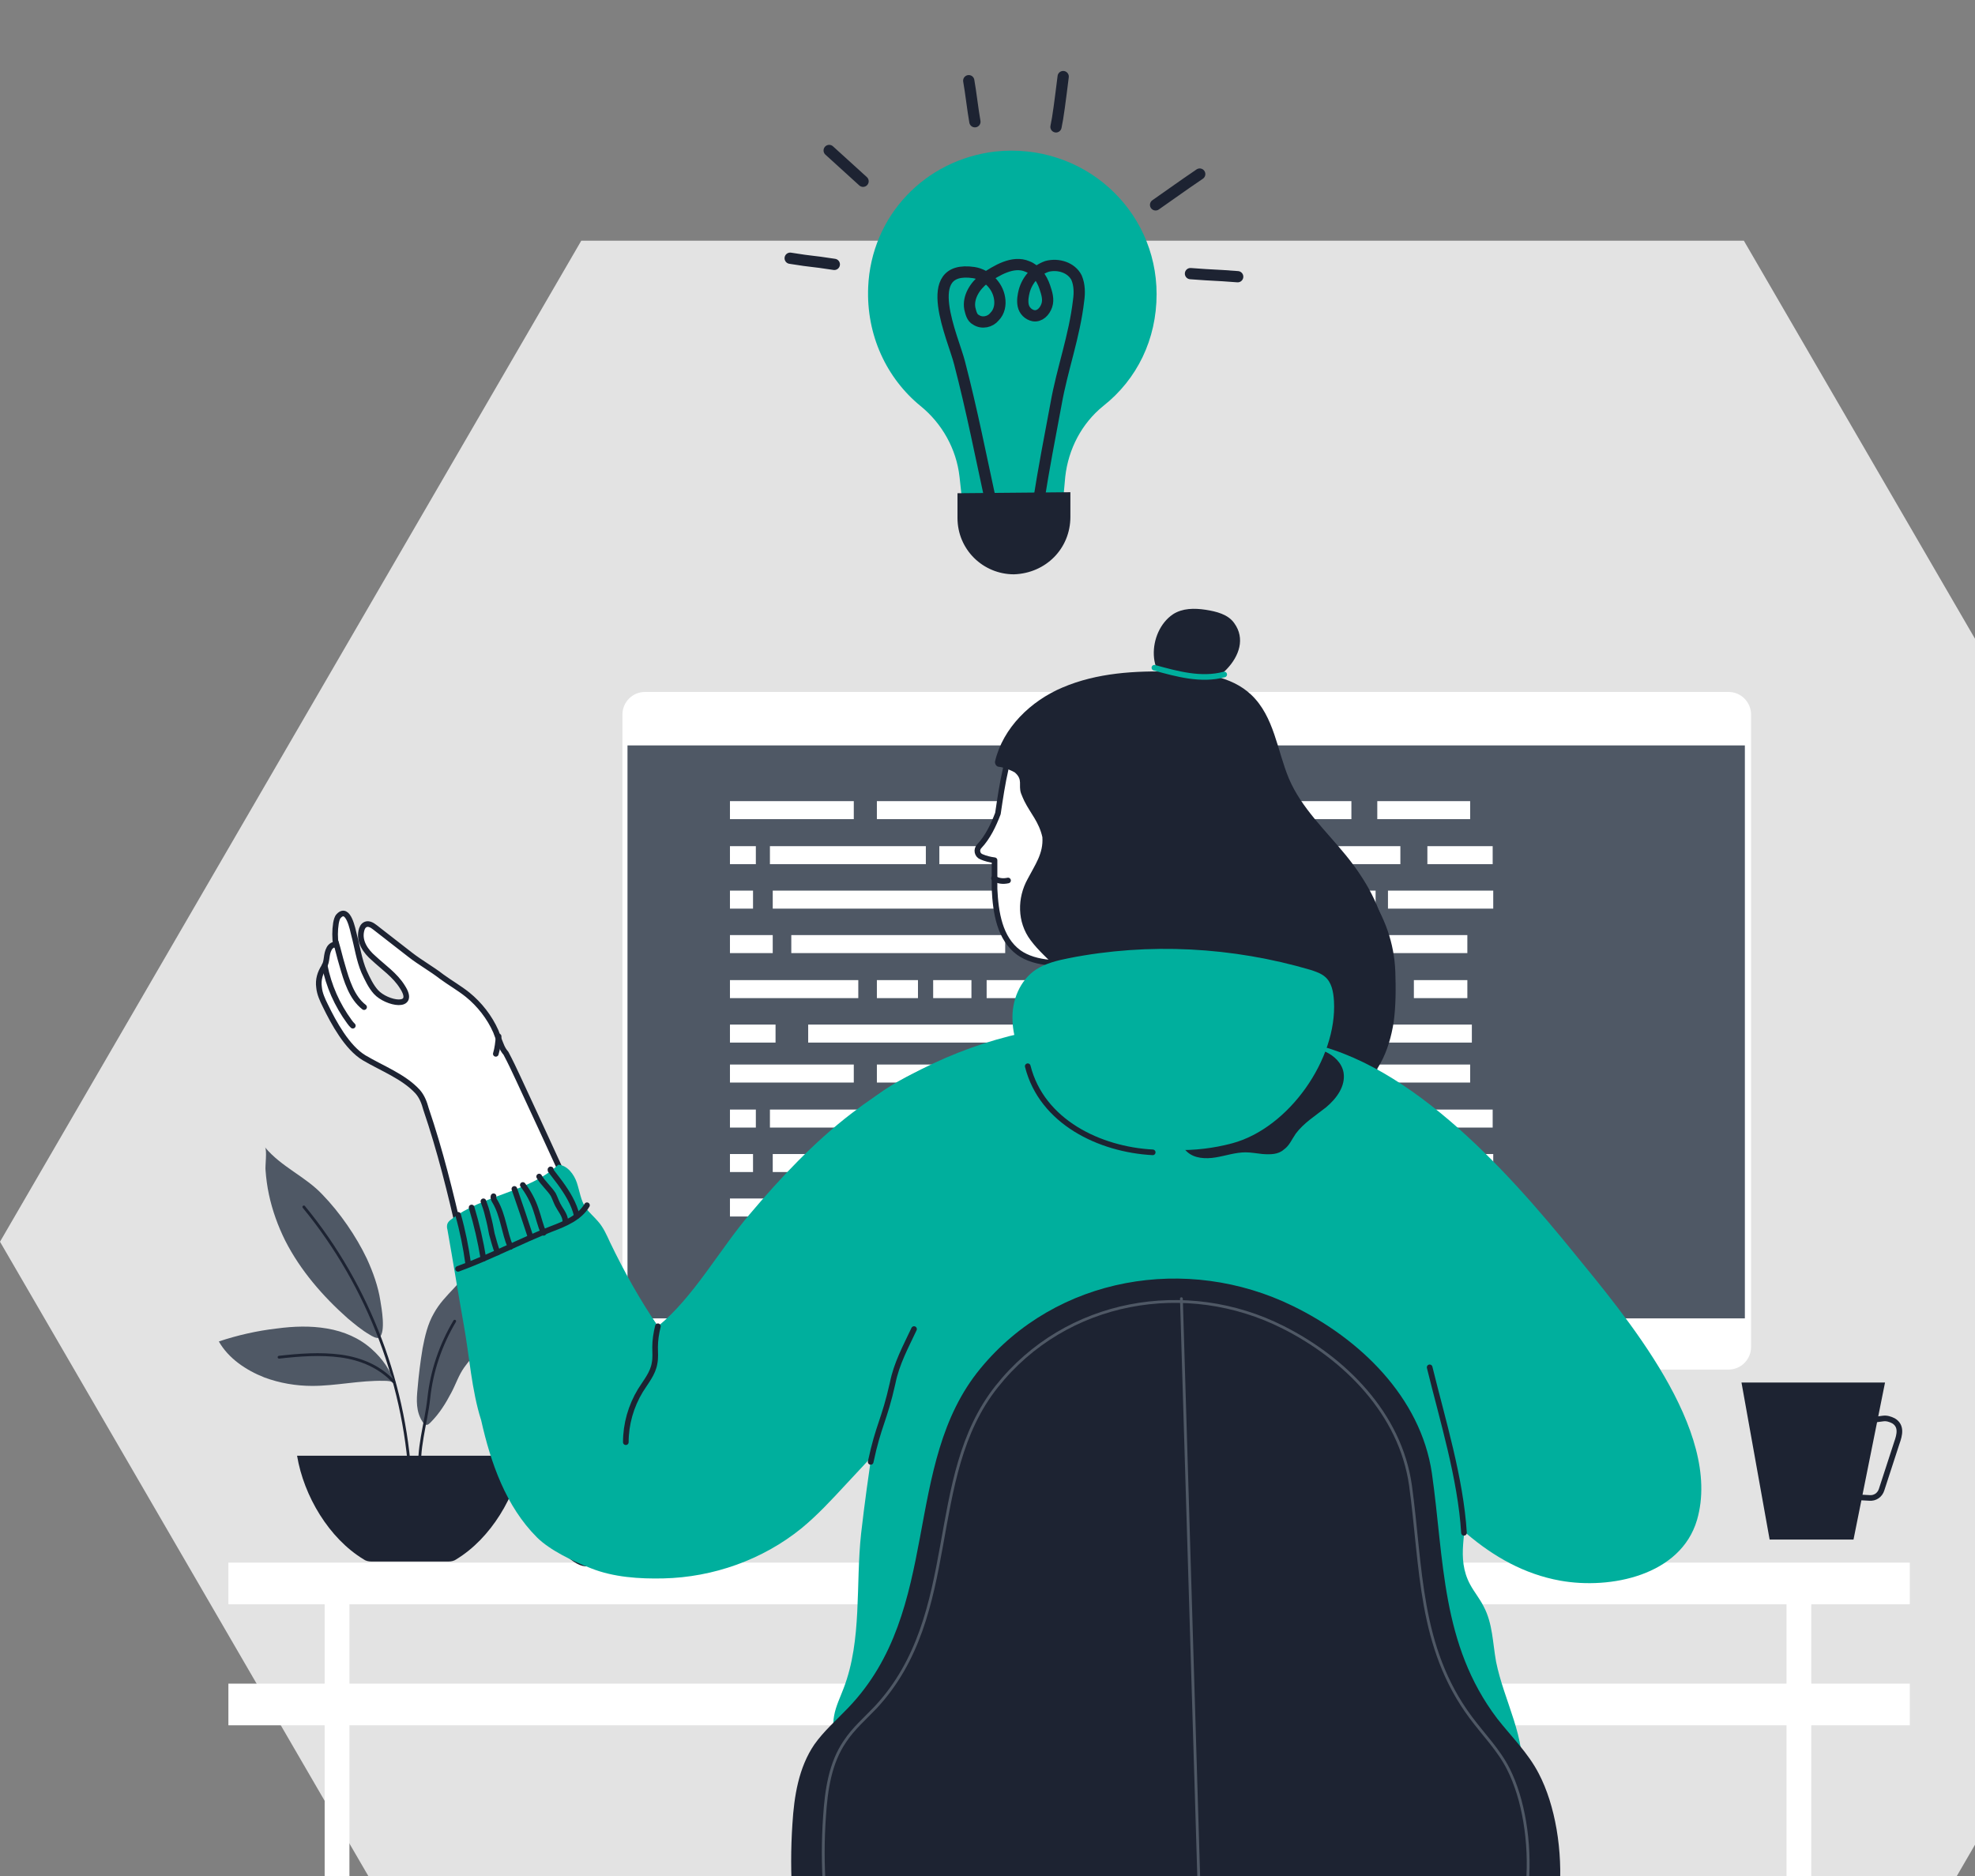 <svg width="361" height="343" viewBox="0 0 361 343" fill="none" xmlns="http://www.w3.org/2000/svg">
<rect x="0" y="0" width="361" height="343" fill="#808080" stroke="none"/>
<g clip-path="url(#clip0_3749_3986)">
<path d="M343.421 281.343H288.375V285.768H343.421V281.343Z" fill="#1D2332"/>
<path d="M318.75 410L425 227.001L318.75 44H106.25L0 227.001L106.25 410H318.75Z" fill="#E3E3E3"/>
<path d="M211.725 275.993C221.088 269.1 224.484 256.547 219.442 245.847C217.281 241.32 213.886 237.513 212.137 232.883C209.462 225.68 211.211 217.552 212.96 210.041" stroke="#1D2332" stroke-width="6.173" stroke-miterlimit="10" stroke-linecap="round" stroke-linejoin="round"/>
<path d="M245.06 278.771H184.973C183.738 278.771 182.606 277.742 182.606 276.405V275.89C182.606 274.656 183.635 273.524 184.973 273.524H245.06C246.295 273.524 247.427 274.553 247.427 275.89V276.405C247.324 277.64 246.295 278.771 245.06 278.771Z" fill="#1D2332"/>
<path d="M315.952 250.374H117.889C115.625 250.374 113.773 248.522 113.773 246.258V130.61C113.773 128.346 115.625 126.494 117.889 126.494H315.952C318.215 126.494 320.067 128.346 320.067 130.61V246.258C320.067 248.522 318.215 250.374 315.952 250.374Z" fill="white"/>
<path d="M318.934 136.269H114.697V241.011H318.934V136.269Z" fill="#4F5865"/>
<path d="M156.06 146.455H133.424V149.747H156.06V146.455Z" fill="white"/>
<path d="M198.246 146.455H160.28V149.747H198.246V146.455Z" fill="white"/>
<path d="M247.015 146.455H202.669V149.747H247.015V146.455Z" fill="white"/>
<path d="M268.724 146.455H251.747V149.747H268.724V146.455Z" fill="white"/>
<path d="M200.508 154.686H195.158V157.978H200.508V154.686Z" fill="white"/>
<path d="M212.956 154.686H210.487V157.978H212.956V154.686Z" fill="white"/>
<path d="M255.966 154.686H215.221V157.978H255.966V154.686Z" fill="white"/>
<path d="M272.838 154.686H260.903V157.978H272.838V154.686Z" fill="white"/>
<path d="M207.402 154.686H202.669V157.978H207.402V154.686Z" fill="white"/>
<path d="M193.408 154.686H171.698V157.978H193.408V154.686Z" fill="white"/>
<path d="M169.231 154.686H140.731V157.978H169.231V154.686Z" fill="white"/>
<path d="M138.157 154.686H133.424V157.978H138.157V154.686Z" fill="white"/>
<path d="M137.642 162.814H133.424V166.106H137.642V162.814Z" fill="white"/>
<path d="M182.298 162.814H141.245V166.106H182.298V162.814Z" fill="white"/>
<path d="M251.439 162.814H186.722V166.106H251.439V162.814Z" fill="white"/>
<path d="M272.941 162.814H253.7V166.106H272.941V162.814Z" fill="white"/>
<path d="M268.209 170.942H218.513V174.235H268.209V170.942Z" fill="white"/>
<path d="M141.243 170.942H133.424V174.235H141.243V170.942Z" fill="white"/>
<path d="M183.735 170.942H144.637V174.235H183.735V170.942Z" fill="white"/>
<path d="M211.621 170.942H186.207V174.235H211.621V170.942Z" fill="white"/>
<path d="M167.791 179.174H160.28V182.466H167.791V179.174Z" fill="white"/>
<path d="M156.883 179.174H133.424V182.466H156.883V179.174Z" fill="white"/>
<path d="M177.565 179.174H170.569V182.466H177.565V179.174Z" fill="white"/>
<path d="M211.828 179.174H180.343V182.466H211.828V179.174Z" fill="white"/>
<path d="M230.554 179.174H216.355V182.466H230.554V179.174Z" fill="white"/>
<path d="M251.231 179.174H236.724V182.466H251.231V179.174Z" fill="white"/>
<path d="M268.21 179.174H258.435V182.466H268.21V179.174Z" fill="white"/>
<path d="M241.868 187.302H225.92V190.594H241.868V187.302Z" fill="white"/>
<path d="M141.758 187.302H133.424V190.594H141.758V187.302Z" fill="white"/>
<path d="M187.645 187.302H147.724V190.594H187.645V187.302Z" fill="white"/>
<path d="M201.847 187.302H193.719V190.594H201.847V187.302Z" fill="white"/>
<path d="M218.618 187.302H205.756V190.594H218.618V187.302Z" fill="white"/>
<path d="M269.033 187.302H249.484V190.594H269.033V187.302Z" fill="white"/>
<path d="M156.06 194.607H133.424V197.9H156.06V194.607Z" fill="white"/>
<path d="M198.246 194.607H160.28V197.9H198.246V194.607Z" fill="white"/>
<path d="M247.015 194.607H202.669V197.9H247.015V194.607Z" fill="white"/>
<path d="M268.724 194.607H251.747V197.9H268.724V194.607Z" fill="white"/>
<path d="M200.508 202.838H195.158V206.131H200.508V202.838Z" fill="white"/>
<path d="M212.956 202.838H210.487V206.131H212.956V202.838Z" fill="white"/>
<path d="M255.966 202.838H215.221V206.131H255.966V202.838Z" fill="white"/>
<path d="M272.838 202.838H260.903V206.131H272.838V202.838Z" fill="white"/>
<path d="M207.402 202.838H202.669V206.131H207.402V202.838Z" fill="white"/>
<path d="M193.408 202.838H171.698V206.131H193.408V202.838Z" fill="white"/>
<path d="M169.231 202.838H140.731V206.131H169.231V202.838Z" fill="white"/>
<path d="M138.157 202.838H133.424V206.131H138.157V202.838Z" fill="white"/>
<path d="M137.642 210.967H133.424V214.259H137.642V210.967Z" fill="white"/>
<path d="M182.298 210.967H141.245V214.259H182.298V210.967Z" fill="white"/>
<path d="M251.439 210.967H186.722V214.259H251.439V210.967Z" fill="white"/>
<path d="M272.941 210.967H253.7V214.259H272.941V210.967Z" fill="white"/>
<path d="M268.209 219.095H218.513V222.388H268.209V219.095Z" fill="white"/>
<path d="M141.243 219.095H133.424V222.388H141.243V219.095Z" fill="white"/>
<path d="M183.735 219.095H144.637V222.388H183.735V219.095Z" fill="white"/>
<path d="M211.621 219.095H186.207V222.388H211.621V219.095Z" fill="white"/>
<path d="M167.791 227.327H160.28V230.619H167.791V227.327Z" fill="white"/>
<path d="M156.883 227.327H133.424V230.619H156.883V227.327Z" fill="white"/>
<path d="M177.565 227.327H170.569V230.619H177.565V227.327Z" fill="white"/>
<path d="M211.828 227.327H180.343V230.619H211.828V227.327Z" fill="white"/>
<path d="M230.554 227.327H216.355V230.619H230.554V227.327Z" fill="white"/>
<path d="M251.231 227.327H236.724V230.619H251.231V227.327Z" fill="white"/>
<path d="M268.21 227.327H258.435V230.619H268.21V227.327Z" fill="white"/>
<path d="M241.868 235.455H225.92V238.747H241.868V235.455Z" fill="white"/>
<path d="M141.758 235.455H133.424V238.747H141.758V235.455Z" fill="white"/>
<path d="M187.645 235.455H147.724V238.747H187.645V235.455Z" fill="white"/>
<path d="M201.847 235.455H193.719V238.747H201.847V235.455Z" fill="white"/>
<path d="M218.618 235.455H205.756V238.747H218.618V235.455Z" fill="white"/>
<path d="M269.033 235.455H249.484V238.747H269.033V235.455Z" fill="white"/>
<path d="M63.561 241.01C59.034 236.998 54.918 232.265 52.14 226.812C50.803 224.137 49.774 221.256 49.157 218.375C48.848 216.934 48.642 215.391 48.539 213.95C48.436 213.23 48.848 210.246 48.436 209.732C51.42 213.333 55.844 215.082 58.931 218.375C62.121 221.667 65.104 225.989 67.059 230.104C68.191 232.574 69.117 235.146 69.529 237.821C69.734 239.056 70.558 243.583 69.323 244.509C68.911 244.817 67.882 244.2 67.574 243.994C66.133 243.171 64.796 242.039 63.561 241.01Z" fill="#4F5865"/>
<path d="M75.087 272.495C74.47 253.666 67.473 235.146 55.538 220.638" stroke="#1D2332" stroke-width="0.514" stroke-miterlimit="10" stroke-linecap="round" stroke-linejoin="round"/>
<path d="M67.986 246.669C65.722 244.612 62.842 243.377 59.755 242.862C56.771 242.348 53.684 242.451 50.598 242.862C46.996 243.274 43.395 244.097 40 245.229C41.749 248.316 44.939 250.476 48.334 251.814C51.112 252.843 54.096 253.357 57.08 253.357C61.401 253.357 65.825 252.328 70.147 252.431C70.867 252.431 71.587 252.431 72.102 252.946C71.484 250.579 69.838 248.316 67.986 246.669Z" fill="#4F5865"/>
<path d="M71.998 252.637C69.426 249.859 66.03 248.419 62.326 247.904C58.519 247.39 54.712 247.698 51.008 248.11" stroke="#1D2332" stroke-width="0.514" stroke-miterlimit="10" stroke-linecap="round" stroke-linejoin="round"/>
<path d="M89.903 243.686C88.463 245.949 86.405 247.801 84.862 249.962C83.833 251.402 83.319 253.048 82.495 254.592C81.466 256.547 80.335 258.399 78.689 260.045C78.483 260.251 78.174 260.559 77.865 260.457C77.66 260.457 77.454 260.251 77.248 259.942C76.013 258.09 76.116 255.929 76.322 253.872C76.528 251.402 76.837 248.933 77.248 246.464C77.66 244.303 78.174 242.039 79.306 240.084C80.335 238.232 81.569 236.998 83.01 235.454C85.068 233.294 86.817 230.721 88.052 227.943C89.183 230.104 90.212 232.162 90.829 234.425C91.447 236.689 91.653 239.158 90.829 241.422C90.727 242.245 90.418 242.965 89.903 243.686Z" fill="#4F5865"/>
<path d="M76.835 269.717C76.218 264.984 77.864 260.354 78.379 255.621C78.893 250.682 80.539 245.846 83.112 241.525" stroke="#1D2332" stroke-width="0.514" stroke-miterlimit="10" stroke-linecap="round" stroke-linejoin="round"/>
<path d="M54.3 266.116C55.535 273.524 60.165 281.241 66.441 285.047C66.853 285.356 67.367 285.459 67.882 285.459H81.977C82.492 285.459 83.006 285.356 83.418 285.047C89.694 281.241 94.324 273.524 95.559 266.116H54.3Z" fill="#1D2332"/>
<path d="M349.079 285.665H41.747V293.279H349.079V285.665Z" fill="white"/>
<path d="M349.079 307.786H41.747V315.4H349.079V307.786Z" fill="white"/>
<path d="M63.87 288.237H59.342V370.241H63.87V288.237Z" fill="white"/>
<path d="M331.074 288.237H326.547V370.241H331.074V288.237Z" fill="white"/>
<path d="M225.824 177.836C227.984 176.19 230.454 175.161 232.512 173.412C234.467 171.766 236.216 169.708 237.965 167.753C240.434 165.078 247.019 158.39 250.106 163.123C253.09 167.65 254.839 172.28 255.044 177.631C255.147 180.717 255.147 183.907 254.736 186.891C254.324 189.463 253.604 192.035 252.369 194.299C251.238 196.357 249.797 198.106 248.048 199.649C246.608 200.987 244.755 203.044 242.801 203.662C238.479 205.102 233.335 204.794 229.013 203.353C227.47 202.839 225.927 202.118 224.589 201.089C220.885 198.209 219.547 193.064 219.753 188.331C219.856 186.479 220.165 184.524 220.988 182.878C222.12 180.923 223.869 179.277 225.824 177.836Z" fill="#1D2332"/>
<path d="M91.243 190.183C91.037 189.669 90.832 189.051 90.626 188.537C89.494 185.965 87.642 183.598 85.481 181.849C83.938 180.614 82.292 179.688 80.748 178.557C78.896 177.116 76.838 175.984 74.987 174.544C72.826 172.898 70.665 171.149 68.504 169.502C67.99 169.091 67.373 168.782 66.858 168.988C66.344 169.194 66.138 169.708 66.035 170.223C65.624 172.177 66.858 173.927 68.299 175.161C70.048 176.807 72.209 178.248 73.546 180.409C76.221 184.524 70.665 183.495 68.71 181.335C67.784 180.306 67.167 178.968 66.549 177.631C65.624 175.47 65.315 173.103 64.698 170.84C64.492 170.017 63.669 165.592 61.919 167.445C61.611 167.753 61.508 168.268 61.405 168.782C61.199 170.12 61.199 171.457 61.405 172.795C60.993 172.486 60.376 173.001 60.17 173.412C59.553 174.544 59.862 175.676 59.244 176.705C58.524 177.836 58.113 179.071 58.318 180.512C58.421 181.643 58.936 182.775 59.45 183.804C60.993 186.994 63.463 191.521 66.549 193.373C69.842 195.328 73.752 196.768 76.324 199.546C77.147 200.472 77.559 201.604 77.867 202.736C83.012 217.861 85.584 233.911 89.494 249.448C91.552 257.679 93.918 265.91 97.314 273.627C98.651 276.714 102.252 283.196 105.133 285.048C108.117 287.105 108.837 284.533 112.541 283.813C115.731 283.196 118.2 280.829 120.464 278.463C123.859 274.862 128.078 269.923 128.284 264.675C128.386 260.457 126.843 255.21 124.991 251.506C124.477 250.58 124.065 249.654 123.551 248.728C118.406 239.673 110.998 231.751 106.471 222.388C105.442 220.227 104.413 218.066 103.384 215.906C100.503 209.629 97.622 203.353 94.741 197.18C94.021 195.636 93.301 194.093 92.478 192.55C91.758 191.727 91.552 190.903 91.243 190.183Z" fill="white" stroke="#1D2332" stroke-width="1.029" stroke-miterlimit="10" stroke-linecap="round" stroke-linejoin="round"/>
<path d="M61.404 172.28C61.816 173.618 62.124 175.058 62.536 176.396C63.359 179.277 64.285 182.363 66.549 184.113" stroke="#1D2332" stroke-width="1.029" stroke-miterlimit="10" stroke-linecap="round" stroke-linejoin="round"/>
<path d="M59.346 176.499C60.067 180.203 61.61 183.701 63.874 186.788C64.079 187.097 64.285 187.302 64.491 187.508" stroke="#1D2332" stroke-width="1.029" stroke-miterlimit="10" stroke-linecap="round" stroke-linejoin="round"/>
<path d="M91.142 189.463C91.039 190.595 90.936 191.624 90.627 192.652L91.142 189.463Z" fill="white"/>
<path d="M91.142 189.463C91.039 190.595 90.936 191.624 90.627 192.652" stroke="#1D2332" stroke-width="1.029" stroke-miterlimit="10" stroke-linecap="round" stroke-linejoin="round"/>
<path d="M227.467 168.885C227.467 167.342 227.467 165.798 227.364 164.358L199.069 164.255C199.172 173.001 198.76 181.129 198.246 188.743C197.937 192.447 197.731 195.019 196.394 198.106C202.259 200.575 206.374 203.559 212.65 204.279C218.412 204.896 225.717 204.999 230.862 202.324C226.746 191.212 227.775 179.894 227.467 168.885Z" fill="#00AF9D"/>
<path d="M264.921 337.83C266.361 337.521 267.801 337.213 269.242 336.595C273.872 334.641 277.37 330.113 278.09 325.072C279.119 317.87 274.901 310.976 273.46 303.774C272.843 300.378 272.843 296.777 271.197 293.69C270.477 292.25 269.448 291.015 268.727 289.678C266.052 284.739 268.213 279.903 268.007 274.656C267.801 269.82 267.39 264.881 267.39 259.943C267.39 256.65 267.39 253.255 268.007 250.065C268.625 246.67 269.756 243.377 270.374 239.982C273.563 223.211 264.2 202.427 248.767 194.71C235.494 188.125 220.266 186.273 205.347 186.582C192.486 186.891 164.294 193.681 156.475 203.868C146.288 217.243 151.742 236.586 162.236 248.11C160.384 258.811 158.635 269.511 157.401 280.315C156.372 289.678 157.606 299.761 154.211 308.609C153.594 310.256 152.77 311.902 152.462 313.651C152.153 315.297 152.359 316.944 152.565 318.59C153.799 327.335 157.812 336.39 165.632 340.711C171.291 343.798 177.979 344.004 184.461 343.901C209.874 343.695 235.185 341.02 260.496 338.345C261.937 338.242 263.48 338.139 264.921 337.83Z" fill="#00AF9D"/>
<path d="M191.766 187.92C178.596 189.977 166.352 195.328 155.755 203.456C148.758 208.806 142.688 215.288 137.029 221.976C131.576 228.355 126.74 237.204 120.258 242.451C116.965 237.615 114.084 232.471 111.512 227.121C110.895 225.783 110.277 224.343 109.248 223.211C108.528 222.388 107.705 221.667 107.088 220.844C106.162 219.507 105.956 217.758 105.442 216.214C104.927 214.671 103.692 213.025 102.046 212.922C96.696 217.963 88.362 218.375 82.497 222.902C82.188 223.108 81.88 223.417 81.777 223.725C81.674 224.034 81.674 224.445 81.777 224.754C82.806 230.516 83.732 236.381 84.761 242.142C85.79 247.801 86.201 254.181 87.95 259.634C89.699 267.453 92.477 275.376 98.136 281.035C100.503 283.401 104.824 285.459 108.014 286.694C112.129 288.34 116.862 288.649 121.287 288.546C130.341 288.34 139.395 285.15 146.495 279.389C149.376 277.022 151.948 274.244 154.52 271.466C159.15 266.425 163.78 262 166.867 255.93C168.925 251.814 171.188 247.904 173.452 243.892C174.789 241.422 182.609 224.445 186.21 225.166C188.062 225.577 190.017 225.886 191.972 226.092C191.972 221.153 192.281 216.317 192.486 211.378C192.589 208.806 192.692 206.131 192.795 203.456C192.795 201.707 191.869 199.135 192.281 197.488C193.31 193.578 195.264 189.977 197.94 186.891C195.985 187.302 193.824 187.611 191.766 187.92Z" fill="#00AF9D"/>
<path d="M223.869 188.537C229.836 189.36 230.145 189.463 236.113 190.183C256.485 192.55 275.519 214.054 287.557 228.87C297.023 240.497 314.926 261.486 310.193 277.846C307.209 288.032 294.348 290.604 285.191 288.958C272.021 286.591 262.761 276.096 255.044 265.91C252.369 262.309 230.865 225.063 229.733 225.269C227.881 225.68 225.926 225.989 223.972 226.195V188.537H223.869Z" fill="#00AF9D"/>
<path d="M218.518 138.738C216.049 133.594 212.139 130.301 206.994 127.935C203.805 126.494 200.101 125.774 196.705 126.803C195.059 127.215 193.619 128.038 192.178 128.861C190.944 129.478 189.812 130.096 188.783 131.022C186.211 133.285 184.564 137.298 183.844 140.487C183.227 143.163 182.815 145.941 182.404 148.719C181.581 150.879 180.552 153.04 179.008 154.686C178.391 155.304 178.597 156.332 179.42 156.641C180.14 156.95 180.963 157.156 181.786 157.259C181.786 159.008 181.786 160.757 181.786 162.506C181.992 166.827 182.712 171.56 186.211 174.132C192.281 178.454 205.76 174.647 211.007 170.428C215.843 166.621 218.827 160.86 220.061 154.789C221.193 149.439 220.782 143.677 218.518 138.738Z" fill="white" stroke="#1D2332" stroke-width="1.029" stroke-miterlimit="10" stroke-linecap="round" stroke-linejoin="round"/>
<path d="M181.684 160.551C182.404 161.065 183.33 161.168 184.256 160.962L181.684 160.551Z" fill="white"/>
<path d="M181.684 160.551C182.404 161.065 183.33 161.168 184.256 160.962" stroke="#1D2332" stroke-width="1.029" stroke-miterlimit="10" stroke-linecap="round" stroke-linejoin="round"/>
<path d="M187.239 146.455C187.033 146.043 186.827 145.529 186.621 145.014C186.107 143.471 187.033 142.545 185.49 141.208C185.181 141.002 183.638 140.282 182.609 140.179C182.094 140.179 181.785 139.561 181.888 139.15C183.329 133.079 188.37 128.141 194.235 125.671C200.511 122.996 207.508 122.584 214.402 122.79C219.443 122.893 224.999 123.51 228.703 127.009C232.922 131.021 233.436 137.195 235.597 142.339C237.86 147.69 242.388 151.908 245.989 156.332C249.59 160.757 252.574 165.901 253.397 171.56C254.014 175.676 253.5 180.717 251.03 184.216C248.458 187.817 243.828 189.463 240.124 191.315C234.054 194.196 228.6 198.517 222.118 200.061C215.43 201.604 208.228 200.061 202.261 196.562C198.968 194.607 195.779 191.624 195.779 187.92C195.779 186.479 196.293 184.936 196.293 183.495C196.293 181.129 194.852 178.968 193.309 177.116C191.663 175.367 189.811 173.824 188.37 171.869C185.901 168.576 185.901 164.152 187.856 160.654C189.194 158.081 190.737 156.024 190.531 153.04C189.914 150.262 188.37 148.718 187.239 146.455Z" fill="#1D2332"/>
<path d="M214.402 112.295C216.151 111.164 218.312 111.164 220.37 111.472C222.325 111.781 224.485 112.295 225.617 113.942C229.63 119.498 221.193 126.803 215.74 125.774C209.36 124.539 209.669 115.485 214.402 112.295Z" fill="#1D2332"/>
<path d="M159.148 267.248C160.589 260.457 161.618 259.737 163.161 252.843C163.881 249.242 165.528 246.258 167.071 242.966" stroke="#1D2332" stroke-width="1.029" stroke-miterlimit="10" stroke-linecap="round" stroke-linejoin="round"/>
<path d="M267.595 280.212C266.978 270.231 263.686 259.634 261.319 249.962" stroke="#1D2332" stroke-width="1.029" stroke-miterlimit="10" stroke-linecap="round" stroke-linejoin="round"/>
<path d="M230.762 210.967C229.733 210.864 228.704 210.658 227.675 210.658C225.823 210.658 224.074 211.276 222.222 211.584C220.37 211.893 218.312 211.79 216.974 210.555C215.431 209.218 215.534 206.337 216.871 204.896C218.518 203.147 222.016 202.736 224.177 202.221C226.132 201.81 228.086 201.192 229.733 199.958C232.511 197.9 233.848 193.27 237.141 191.932C240.125 190.698 244.96 192.653 245.578 196.048C245.989 198.517 244.343 200.781 242.388 202.427C240.433 203.97 238.273 205.308 236.832 207.263C236.112 208.292 235.7 209.424 234.671 210.144C233.642 211.07 232.202 211.07 230.762 210.967Z" fill="#1D2332"/>
<path d="M243.828 182.981C243.725 181.334 243.417 179.585 242.182 178.556C241.462 177.939 240.536 177.63 239.61 177.322C225.308 173.103 209.977 172.28 195.367 175.161C193.309 175.573 191.149 176.087 189.399 177.219C186.416 179.174 184.872 182.981 185.078 186.582C185.181 190.183 186.724 193.578 188.782 196.562C196.807 208.292 211.727 212.613 225.205 209.012C235.597 206.234 244.446 193.578 243.828 182.981Z" fill="#00AF9D"/>
<path d="M210.699 210.658C201.027 210.144 190.429 205.102 187.857 194.916" stroke="#1D2332" stroke-width="1.029" stroke-miterlimit="10" stroke-linecap="round" stroke-linejoin="round"/>
<path d="M120.256 242.451C119.947 243.686 119.742 245.023 119.742 246.258C119.742 247.287 119.845 248.213 119.639 249.242C119.33 251.094 118.095 252.534 117.067 254.181C115.317 257.062 114.391 260.354 114.391 263.646" stroke="#1D2332" stroke-width="1.029" stroke-miterlimit="10" stroke-linecap="round" stroke-linejoin="round"/>
<path d="M107.291 220.33C105.954 222.594 103.279 223.725 100.809 224.651C95.253 226.812 89.388 229.899 83.73 231.957" stroke="#1D2332" stroke-width="1.029" stroke-miterlimit="10" stroke-linecap="round" stroke-linejoin="round"/>
<path d="M85.582 231.031C85.17 228.047 84.553 224.96 83.73 222.079" stroke="#1D2332" stroke-width="1.029" stroke-miterlimit="10" stroke-linecap="round" stroke-linejoin="round"/>
<path d="M88.362 230.104C87.847 226.915 87.127 223.828 86.201 220.741" stroke="#1D2332" stroke-width="1.029" stroke-miterlimit="10" stroke-linecap="round" stroke-linejoin="round"/>
<path d="M88.359 219.609C88.668 220.432 88.977 221.359 89.183 222.285C89.491 223.416 89.697 224.445 89.903 225.577C90.211 226.709 90.52 227.841 90.932 228.972" stroke="#1D2332" stroke-width="1.029" stroke-miterlimit="10" stroke-linecap="round" stroke-linejoin="round"/>
<path d="M90.211 218.684C90.109 218.992 90.314 219.404 90.52 219.712C91.961 222.182 92.166 225.269 93.298 227.944" stroke="#1D2332" stroke-width="1.029" stroke-miterlimit="10" stroke-linecap="round" stroke-linejoin="round"/>
<path d="M94.018 217.346C95.047 220.33 96.076 223.314 97.002 226.195" stroke="#1D2332" stroke-width="1.029" stroke-miterlimit="10" stroke-linecap="round" stroke-linejoin="round"/>
<path d="M95.562 216.626C96.591 217.964 97.414 219.507 97.928 221.05C98.443 222.491 98.751 224.034 99.369 225.372" stroke="#1D2332" stroke-width="1.029" stroke-miterlimit="10" stroke-linecap="round" stroke-linejoin="round"/>
<path d="M98.548 215.083C99.268 216.317 100.4 217.243 101.12 218.375C101.429 218.992 101.635 219.61 101.943 220.227C102.355 221.05 103.075 221.873 103.281 222.799C103.281 223.005 103.384 223.314 103.589 223.314" stroke="#1D2332" stroke-width="1.029" stroke-miterlimit="10" stroke-linecap="round" stroke-linejoin="round"/>
<path d="M100.709 213.848C100.709 213.745 100.606 213.745 100.606 213.848C100.606 213.951 100.606 213.951 100.709 214.053C101.223 214.774 101.84 215.494 102.355 216.214C103.692 218.066 104.927 220.021 105.442 222.285" stroke="#1D2332" stroke-width="1.029" stroke-miterlimit="10" stroke-linecap="round" stroke-linejoin="round"/>
<path d="M211.007 122.07C215.123 123.202 219.547 124.436 223.766 123.304" stroke="#00AF9D" stroke-width="1.029" stroke-miterlimit="10" stroke-linecap="round" stroke-linejoin="round"/>
<path d="M266.151 370.858C265.328 371.167 264.505 371.372 263.682 371.681C248.763 376.517 233.535 381.456 217.896 382.484C204.932 383.308 192.07 381.456 179.209 379.604C164.496 377.443 150.297 377.237 146.799 360.878C144.844 351.823 144.227 342.563 144.844 333.406C145.153 328.364 145.976 323.117 148.857 318.898C150.606 316.429 152.869 314.474 155.03 312.211C172.316 294.205 164.702 267.762 179.209 250.168C193.099 233.294 216.97 229.281 236.313 238.747C248.557 244.715 259.669 255.415 261.727 269.306C263.99 285.151 263.373 300.584 273.662 314.166C276.234 317.458 279.321 320.442 281.276 324.249C287.244 335.67 287.038 357.688 276.131 366.125C273.045 368.286 269.649 369.726 266.151 370.858Z" fill="#1D2332"/>
<path d="M338.793 281.447H323.462L318.318 252.74H344.555L338.793 281.447Z" fill="#1D2332"/>
<path d="M335.914 261.692C338.486 260.457 341.367 259.634 344.145 259.325C344.865 259.222 345.483 259.428 346.1 259.737C347.643 260.663 347.232 262.309 346.717 263.749L343.939 272.289C343.631 273.318 342.705 273.935 341.676 273.833C337.148 273.524 332.621 273.73 328.197 274.347" stroke="#1D2332" stroke-width="1.029" stroke-miterlimit="10" stroke-linecap="round" stroke-linejoin="round"/>
<path d="M215.942 237.41L220.983 405.635" stroke="#4F5865" stroke-width="0.514" stroke-miterlimit="10" stroke-linecap="round" stroke-linejoin="round"/>
<path d="M261.832 367.462C261.112 367.771 260.289 367.977 259.569 368.285C245.884 372.915 231.994 377.545 217.59 378.471C205.757 379.295 193.925 377.545 182.195 375.796C168.717 373.841 155.65 373.533 152.46 358.099C150.711 349.559 150.094 340.814 150.711 332.068C151.02 327.232 151.74 322.294 154.415 318.384C155.959 316.017 158.119 314.165 160.074 312.107C175.919 295.028 168.923 270.128 182.195 253.46C194.851 237.512 216.869 233.705 234.566 242.657C245.781 248.316 255.968 258.399 257.82 271.569C259.877 286.488 259.26 301.098 268.829 313.959C271.195 317.149 273.973 319.927 275.722 323.425C281.176 334.229 281.073 355.115 270.989 363.038C268.211 365.096 265.022 366.33 261.832 367.462Z" stroke="#4F5865" stroke-width="0.514" stroke-miterlimit="10" stroke-linecap="round" stroke-linejoin="round"/>
<path d="M211.408 53.773C211.408 38.202 197.9 26.007 181.954 27.695C169.009 29.196 159.253 39.515 158.69 52.46C158.315 61.278 162.067 69.157 168.258 74.222C172.198 77.412 174.824 82.102 175.387 87.168L176.513 97.486C176.701 99.737 178.764 101.426 181.015 101.426H189.458C191.709 101.426 193.585 99.737 193.773 97.486L194.711 87.168C195.274 82.102 197.713 77.412 201.652 74.222C207.844 69.345 211.408 62.028 211.408 53.773Z" fill="#00AF9D"/>
<path d="M185.333 104.99C179.704 104.99 175.014 100.488 175.014 94.672V90.169L195.651 89.981V94.484C195.651 100.3 191.149 104.803 185.333 104.99Z" fill="#1D2332"/>
<path d="M181.209 92.233C179.332 83.603 177.644 74.973 175.393 66.343C174.267 61.84 167.888 48.332 178.019 49.833C180.27 50.209 182.334 52.085 182.709 54.523C182.897 55.649 182.709 56.962 181.771 57.9C181.021 58.839 179.52 59.214 178.394 58.463C177.644 58.088 177.456 57.15 177.269 56.4C176.893 54.336 178.207 52.272 179.895 50.959C182.147 49.458 185.148 47.582 187.775 48.708C189.276 49.27 190.401 50.771 190.964 52.46C191.339 53.586 191.715 54.711 191.339 55.837C190.964 56.962 190.026 57.901 188.9 57.713C187.962 57.525 187.212 56.775 187.024 55.837C186.837 54.899 187.024 53.961 187.212 53.21C187.775 51.147 189.276 49.458 191.339 48.708C193.403 48.145 195.842 48.895 196.78 50.771C197.343 52.085 197.343 53.586 197.155 54.899C196.405 61.465 194.153 67.469 193.028 73.847C191.902 79.851 190.777 85.667 189.839 91.67" stroke="#1D2332" stroke-width="2.058" stroke-miterlimit="10" stroke-linecap="round" stroke-linejoin="round"/>
<path d="M144.433 47.206C149.123 47.957 147.622 47.582 152.5 48.332" stroke="#1D2332" stroke-width="2.058" stroke-miterlimit="10" stroke-linecap="round" stroke-linejoin="round"/>
<path d="M151.562 27.508L157.754 33.136" stroke="#1D2332" stroke-width="2.058" stroke-miterlimit="10" stroke-linecap="round" stroke-linejoin="round"/>
<path d="M177.072 14.751C177.447 16.814 177.822 20.191 178.198 22.255" stroke="#1D2332" stroke-width="2.058" stroke-miterlimit="10" stroke-linecap="round" stroke-linejoin="round"/>
<path d="M194.333 14C193.77 18.503 193.395 21.504 193.02 23.193" stroke="#1D2332" stroke-width="2.058" stroke-miterlimit="10" stroke-linecap="round" stroke-linejoin="round"/>
<path d="M219.29 31.823C215.162 34.637 215.538 34.449 211.223 37.451" stroke="#1D2332" stroke-width="2.058" stroke-miterlimit="10" stroke-linecap="round" stroke-linejoin="round"/>
<path d="M217.601 50.021C222.479 50.396 221.353 50.209 226.231 50.584" stroke="#1D2332" stroke-width="2.058" stroke-miterlimit="10" stroke-linecap="round" stroke-linejoin="round"/>
</g>
<defs>
<clipPath id="clip0_3749_3986">
<rect width="414" height="437" fill="white"/>
</clipPath>
</defs>
</svg>
